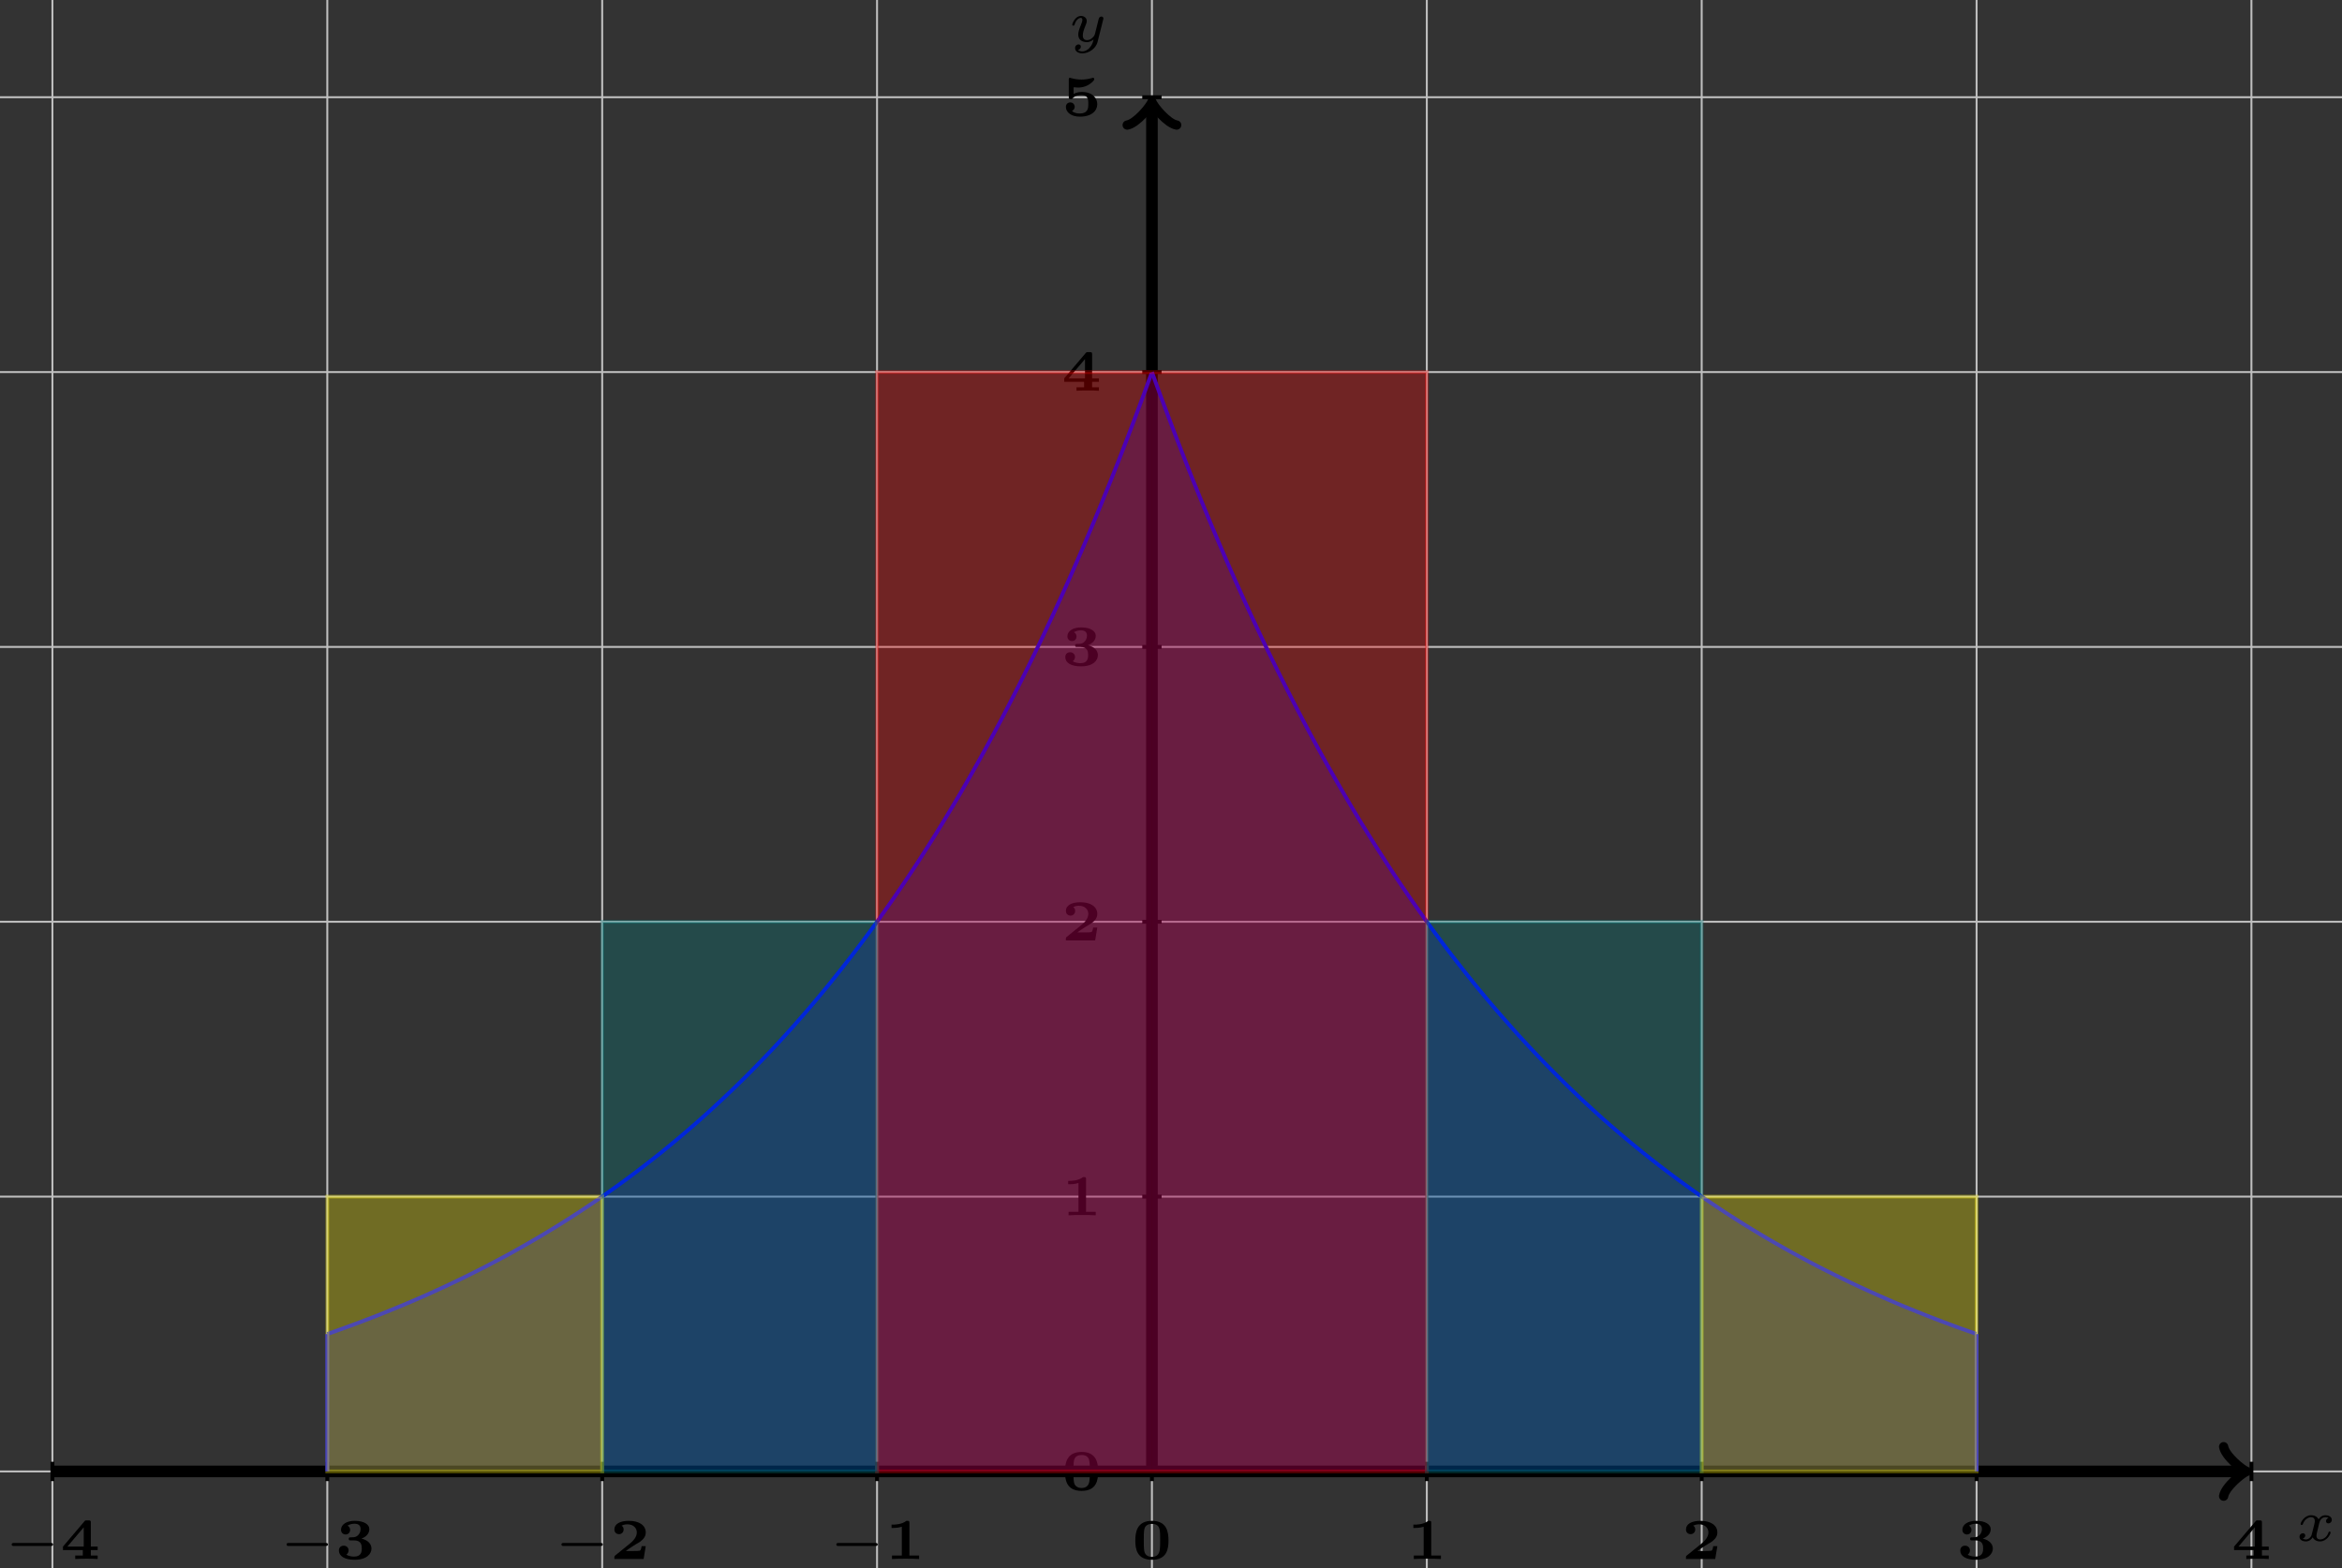 <?xml version="1.0" encoding="UTF-8"?>
<svg xmlns="http://www.w3.org/2000/svg" xmlns:xlink="http://www.w3.org/1999/xlink" width="241.52pt" height="161.743pt" viewBox="0 0 241.52 161.743" version="1.1">
<rect x="0" y="0" width="241.52" height="161.743" fill="#333333" stroke="none"/>
<defs>
<g>
<symbol overflow="visible" id="glyph0-0">
<path style="stroke:none;" d=""/>
</symbol>
<symbol overflow="visible" id="glyph0-1">
<path style="stroke:none;" d="M 3.375 -2.359 C 3.156 -2.297 3.109 -2.125 3.109 -2.031 C 3.109 -1.844 3.266 -1.797 3.344 -1.797 C 3.531 -1.797 3.703 -1.938 3.703 -2.172 C 3.703 -2.5 3.344 -2.641 3.047 -2.641 C 2.641 -2.641 2.406 -2.328 2.344 -2.219 C 2.266 -2.375 2.031 -2.641 1.578 -2.641 C 0.891 -2.641 0.484 -1.922 0.484 -1.719 C 0.484 -1.688 0.516 -1.641 0.594 -1.641 C 0.688 -1.641 0.703 -1.672 0.719 -1.719 C 0.875 -2.203 1.281 -2.438 1.562 -2.438 C 1.859 -2.438 1.953 -2.25 1.953 -2.047 C 1.953 -1.984 1.953 -1.922 1.906 -1.734 C 1.766 -1.188 1.641 -0.641 1.609 -0.562 C 1.516 -0.344 1.297 -0.141 1.047 -0.141 C 1.016 -0.141 0.844 -0.141 0.703 -0.234 C 0.938 -0.312 0.969 -0.5 0.969 -0.547 C 0.969 -0.703 0.844 -0.781 0.719 -0.781 C 0.562 -0.781 0.375 -0.656 0.375 -0.406 C 0.375 -0.062 0.75 0.062 1.031 0.062 C 1.375 0.062 1.625 -0.172 1.734 -0.359 C 1.859 -0.109 2.141 0.062 2.484 0.062 C 3.188 0.062 3.578 -0.672 3.578 -0.859 C 3.578 -0.875 3.578 -0.953 3.469 -0.953 C 3.391 -0.953 3.375 -0.906 3.359 -0.844 C 3.188 -0.328 2.766 -0.141 2.5 -0.141 C 2.281 -0.141 2.125 -0.266 2.125 -0.516 C 2.125 -0.641 2.141 -0.766 2.203 -0.969 L 2.391 -1.75 C 2.453 -1.984 2.484 -2.094 2.609 -2.234 C 2.688 -2.328 2.844 -2.438 3.031 -2.438 C 3.062 -2.438 3.234 -2.438 3.375 -2.359 Z M 3.375 -2.359 "/>
</symbol>
<symbol overflow="visible" id="glyph0-2">
<path style="stroke:none;" d="M 3.562 -2.297 C 3.578 -2.344 3.578 -2.359 3.578 -2.375 C 3.578 -2.453 3.531 -2.578 3.375 -2.578 C 3.266 -2.578 3.172 -2.516 3.125 -2.422 C 3.094 -2.391 3.062 -2.203 3.031 -2.094 L 2.719 -0.844 C 2.672 -0.672 2.656 -0.578 2.406 -0.359 C 2.344 -0.297 2.156 -0.141 1.891 -0.141 C 1.453 -0.141 1.453 -0.531 1.453 -0.641 C 1.453 -0.891 1.531 -1.172 1.797 -1.828 C 1.844 -1.969 1.859 -2.016 1.859 -2.125 C 1.859 -2.453 1.562 -2.641 1.266 -2.641 C 0.656 -2.641 0.359 -1.844 0.359 -1.719 C 0.359 -1.688 0.391 -1.641 0.469 -1.641 C 0.562 -1.641 0.578 -1.672 0.594 -1.719 C 0.766 -2.297 1.078 -2.438 1.25 -2.438 C 1.359 -2.438 1.406 -2.359 1.406 -2.219 C 1.406 -2.094 1.328 -1.891 1.266 -1.734 C 1.047 -1.203 0.984 -0.938 0.984 -0.719 C 0.984 -0.156 1.406 0.062 1.875 0.062 C 1.953 0.062 2.234 0.062 2.562 -0.219 C 2.484 0.109 2.422 0.344 2.141 0.656 C 2.031 0.781 1.766 1.016 1.406 1.016 C 1.344 1.016 1.094 1.016 0.953 0.859 C 1.219 0.812 1.25 0.578 1.25 0.531 C 1.25 0.359 1.125 0.297 1 0.297 C 0.859 0.297 0.656 0.422 0.656 0.688 C 0.656 0.984 0.938 1.219 1.406 1.219 C 2.047 1.219 2.812 0.75 2.984 0 Z M 3.562 -2.297 "/>
</symbol>
<symbol overflow="visible" id="glyph1-0">
<path style="stroke:none;" d=""/>
</symbol>
<symbol overflow="visible" id="glyph1-1">
<path style="stroke:none;" d="M 4.766 -1.344 C 4.859 -1.344 5.016 -1.344 5.016 -1.5 C 5.016 -1.656 4.859 -1.656 4.766 -1.656 L 1 -1.656 C 0.891 -1.656 0.75 -1.656 0.75 -1.5 C 0.75 -1.344 0.891 -1.344 1 -1.344 Z M 4.766 -1.344 "/>
</symbol>
<symbol overflow="visible" id="glyph2-0">
<path style="stroke:none;" d=""/>
</symbol>
<symbol overflow="visible" id="glyph2-1">
<path style="stroke:none;" d="M 3.859 -0.922 L 3.859 -1.281 L 3.156 -1.281 L 3.156 -3.766 C 3.156 -3.938 3.125 -3.984 2.938 -3.984 L 2.719 -3.984 C 2.562 -3.984 2.562 -3.969 2.484 -3.875 L 0.281 -1.281 L 0.281 -0.922 L 2.328 -0.922 L 2.328 -0.359 L 1.547 -0.359 L 1.547 0 C 1.844 -0.031 2.422 -0.031 2.734 -0.031 C 3.078 -0.031 3.531 -0.031 3.859 0 L 3.859 -0.359 L 3.156 -0.359 L 3.156 -0.922 Z M 2.422 -3.266 L 2.422 -1.281 L 0.734 -1.281 Z M 2.422 -3.266 "/>
</symbol>
<symbol overflow="visible" id="glyph2-2">
<path style="stroke:none;" d="M 1.578 -2.234 C 1.453 -2.234 1.406 -2.203 1.406 -2.078 C 1.406 -1.922 1.484 -1.922 1.609 -1.922 L 1.953 -1.922 C 2.734 -1.922 2.75 -1.375 2.75 -1.078 C 2.75 -0.828 2.734 -0.25 1.969 -0.25 C 1.875 -0.25 1.469 -0.25 1.156 -0.453 C 1.266 -0.516 1.391 -0.672 1.391 -0.891 C 1.391 -1.172 1.172 -1.375 0.891 -1.375 C 0.609 -1.375 0.391 -1.203 0.391 -0.875 C 0.391 -0.297 0.984 0.078 2 0.078 C 3.297 0.078 3.75 -0.562 3.75 -1.078 C 3.75 -1.469 3.484 -1.922 2.719 -2.109 C 3.125 -2.25 3.531 -2.578 3.531 -3.078 C 3.531 -3.547 3.016 -3.938 2.016 -3.938 C 1.156 -3.938 0.609 -3.547 0.609 -3.016 C 0.609 -2.688 0.859 -2.531 1.078 -2.531 C 1.328 -2.531 1.547 -2.703 1.547 -3 C 1.547 -3.297 1.328 -3.422 1.281 -3.438 C 1.375 -3.5 1.625 -3.641 1.984 -3.641 C 2.516 -3.641 2.625 -3.359 2.625 -3.094 C 2.625 -2.609 2.281 -2.281 1.938 -2.25 Z M 1.578 -2.234 "/>
</symbol>
<symbol overflow="visible" id="glyph2-3">
<path style="stroke:none;" d="M 3.688 -1.328 L 3.266 -1.328 C 3.25 -1.25 3.203 -0.875 3.062 -0.859 C 2.938 -0.828 2.656 -0.828 2.453 -0.828 L 1.641 -0.828 C 1.688 -0.875 1.844 -0.969 1.891 -1.016 C 2.891 -1.688 2.781 -1.562 3.125 -1.797 C 3.453 -2.047 3.688 -2.328 3.688 -2.734 C 3.688 -3.484 3 -3.938 1.953 -3.938 C 1.016 -3.938 0.453 -3.609 0.453 -3.047 C 0.453 -2.688 0.734 -2.562 0.922 -2.562 C 1.156 -2.562 1.406 -2.719 1.406 -3.047 C 1.406 -3.188 1.359 -3.344 1.203 -3.438 C 1.453 -3.578 1.734 -3.578 1.797 -3.578 C 2.391 -3.578 2.766 -3.219 2.766 -2.734 C 2.766 -2.266 2.391 -1.859 2.016 -1.562 L 0.531 -0.359 C 0.453 -0.297 0.453 -0.266 0.453 -0.156 L 0.453 0 L 3.469 0 Z M 3.688 -1.328 "/>
</symbol>
<symbol overflow="visible" id="glyph2-4">
<path style="stroke:none;" d="M 2.531 -3.719 C 2.531 -3.906 2.5 -3.938 2.328 -3.938 L 2.219 -3.938 C 1.734 -3.547 0.969 -3.547 0.844 -3.547 L 0.688 -3.547 L 0.688 -3.203 L 0.844 -3.203 C 0.969 -3.203 1.344 -3.203 1.75 -3.328 L 1.75 -0.359 L 0.734 -0.359 L 0.734 0 C 1.047 -0.031 1.797 -0.031 2.141 -0.031 C 2.469 -0.031 3.234 -0.031 3.531 0 L 3.531 -0.359 L 2.531 -0.359 Z M 2.531 -3.719 "/>
</symbol>
<symbol overflow="visible" id="glyph2-5">
<path style="stroke:none;" d="M 3.781 -1.906 C 3.781 -2.766 3.625 -3.938 2.078 -3.938 C 0.516 -3.938 0.359 -2.75 0.359 -1.906 C 0.359 -1.047 0.516 0.078 2.078 0.078 C 3.625 0.078 3.781 -1.047 3.781 -1.906 Z M 2.078 -0.219 C 1.859 -0.219 1.375 -0.281 1.281 -0.828 C 1.234 -1.156 1.234 -1.578 1.234 -1.984 C 1.234 -2.359 1.234 -2.828 1.297 -3.109 C 1.406 -3.547 1.828 -3.625 2.078 -3.625 C 2.281 -3.625 2.766 -3.578 2.859 -3.062 C 2.922 -2.766 2.922 -2.375 2.922 -1.984 C 2.922 -1.609 2.922 -1.156 2.859 -0.828 C 2.75 -0.281 2.297 -0.219 2.078 -0.219 Z M 2.078 -0.219 "/>
</symbol>
<symbol overflow="visible" id="glyph2-6">
<path style="stroke:none;" d="M 1.25 -2.953 C 1.375 -2.938 1.656 -2.922 1.719 -2.922 C 2.016 -2.922 2.406 -2.984 2.781 -3.203 C 2.891 -3.266 3.375 -3.594 3.375 -3.781 C 3.375 -3.891 3.312 -3.938 3.25 -3.938 C 3.234 -3.938 3.219 -3.938 3.141 -3.906 C 2.766 -3.797 2.406 -3.75 2.062 -3.75 C 1.656 -3.75 1.297 -3.812 0.969 -3.906 C 0.891 -3.938 0.891 -3.938 0.875 -3.938 C 0.75 -3.938 0.75 -3.812 0.75 -3.734 L 0.75 -1.953 C 0.75 -1.797 0.766 -1.734 0.953 -1.734 C 1.078 -1.734 1.078 -1.734 1.141 -1.812 C 1.375 -2.078 1.719 -2.156 2.078 -2.156 C 2.766 -2.156 2.766 -1.609 2.766 -1.234 C 2.766 -0.859 2.766 -0.25 1.859 -0.25 C 1.609 -0.25 1.281 -0.312 1.078 -0.516 C 1.312 -0.609 1.359 -0.828 1.359 -0.938 C 1.359 -1.172 1.188 -1.391 0.906 -1.391 C 0.656 -1.391 0.453 -1.219 0.453 -0.922 C 0.453 -0.359 1.031 0.078 1.891 0.078 C 3.109 0.078 3.688 -0.531 3.688 -1.203 C 3.688 -1.812 3.219 -2.469 2.109 -2.469 C 1.891 -2.469 1.547 -2.438 1.25 -2.266 Z M 1.25 -2.953 "/>
</symbol>
</g>
<clipPath id="clip1">
  <path d="M 0 0 L 241.52 0 L 241.52 161.742 L 0 161.742 Z M 0 0 "/>
</clipPath>
</defs>
<g id="surface1">
<g clip-path="url(#clip1)" clip-rule="nonzero">
<path style="fill:none;stroke-width:0.199;stroke-linecap:butt;stroke-linejoin:miter;stroke:rgb(75%,75%,75%);stroke-opacity:1;stroke-miterlimit:10;" d="M -127.56 0.001 L 127.561 0.001 M -127.56 28.345 L 127.561 28.345 M -127.56 56.693 L 127.561 56.693 M -127.56 85.04 L 127.561 85.04 M -127.56 113.388 L 127.561 113.388 M -127.56 141.736 L 127.561 141.736 M -113.388 -14.174 L -113.388 155.908 M -85.04 -14.174 L -85.04 155.908 M -56.692 -14.174 L -56.692 155.908 M -28.349 -14.174 L -28.349 155.908 M -0.001 -14.174 L -0.001 155.908 M 28.347 -14.174 L 28.347 155.908 M 56.694 -14.174 L 56.694 155.908 M 85.042 -14.174 L 85.042 155.908 M 113.386 -14.174 L 113.386 155.908 " transform="matrix(1,0,0,-1,118.794,151.763)"/>
</g>
<path style="fill:none;stroke-width:1.196;stroke-linecap:butt;stroke-linejoin:miter;stroke:rgb(0%,0%,0%);stroke-opacity:1;stroke-miterlimit:10;" d="M -113.388 0.001 L 112.433 0.001 " transform="matrix(1,0,0,-1,118.794,151.763)"/>
<path style="fill:none;stroke-width:0.956;stroke-linecap:round;stroke-linejoin:round;stroke:rgb(0%,0%,0%);stroke-opacity:1;stroke-miterlimit:10;" d="M -1.912 2.552 C -1.752 1.595 0.002 0.158 0.478 0.001 C 0.002 -0.159 -1.752 -1.592 -1.912 -2.549 " transform="matrix(1,0,0,-1,231.225,151.763)"/>
<g style="fill:rgb(0%,0%,0%);fill-opacity:1;">
  <use xlink:href="#glyph0-1" x="236.764" y="158.919"/>
</g>
<path style="fill:none;stroke-width:1.196;stroke-linecap:butt;stroke-linejoin:miter;stroke:rgb(0%,0%,0%);stroke-opacity:1;stroke-miterlimit:10;" d="M -0.001 0.001 L -0.001 140.779 " transform="matrix(1,0,0,-1,118.794,151.763)"/>
<path style="fill:none;stroke-width:0.956;stroke-linecap:round;stroke-linejoin:round;stroke:rgb(0%,0%,0%);stroke-opacity:1;stroke-miterlimit:10;" d="M -1.913 2.552 C -1.753 1.595 0.001 0.161 0.478 0.001 C 0.001 -0.159 -1.753 -1.593 -1.913 -2.55 " transform="matrix(0,-1,-1,0,118.794,10.985)"/>
<g style="fill:rgb(0%,0%,0%);fill-opacity:1;">
  <use xlink:href="#glyph0-2" x="110.213" y="4.284"/>
</g>
<path style="fill:none;stroke-width:0.399;stroke-linecap:butt;stroke-linejoin:miter;stroke:rgb(0%,0%,0%);stroke-opacity:1;stroke-miterlimit:10;" d="M -113.388 0.997 L -113.388 -0.995 " transform="matrix(1,0,0,-1,118.794,151.763)"/>
<g style="fill:rgb(0%,0%,0%);fill-opacity:1;">
  <use xlink:href="#glyph1-1" x="0.456" y="160.795"/>
</g>
<g style="fill:rgb(0%,0%,0%);fill-opacity:1;">
  <use xlink:href="#glyph2-1" x="6.212" y="160.795"/>
</g>
<path style="fill:none;stroke-width:0.399;stroke-linecap:butt;stroke-linejoin:miter;stroke:rgb(0%,0%,0%);stroke-opacity:1;stroke-miterlimit:10;" d="M -85.04 0.997 L -85.04 -0.995 " transform="matrix(1,0,0,-1,118.794,151.763)"/>
<g style="fill:rgb(0%,0%,0%);fill-opacity:1;">
  <use xlink:href="#glyph1-1" x="28.803" y="160.795"/>
</g>
<g style="fill:rgb(0%,0%,0%);fill-opacity:1;">
  <use xlink:href="#glyph2-2" x="34.559" y="160.795"/>
</g>
<path style="fill:none;stroke-width:0.399;stroke-linecap:butt;stroke-linejoin:miter;stroke:rgb(0%,0%,0%);stroke-opacity:1;stroke-miterlimit:10;" d="M -56.692 0.997 L -56.692 -0.995 " transform="matrix(1,0,0,-1,118.794,151.763)"/>
<g style="fill:rgb(0%,0%,0%);fill-opacity:1;">
  <use xlink:href="#glyph1-1" x="57.149" y="160.795"/>
</g>
<g style="fill:rgb(0%,0%,0%);fill-opacity:1;">
  <use xlink:href="#glyph2-3" x="62.905" y="160.795"/>
</g>
<path style="fill:none;stroke-width:0.399;stroke-linecap:butt;stroke-linejoin:miter;stroke:rgb(0%,0%,0%);stroke-opacity:1;stroke-miterlimit:10;" d="M -28.349 0.997 L -28.349 -0.995 " transform="matrix(1,0,0,-1,118.794,151.763)"/>
<g style="fill:rgb(0%,0%,0%);fill-opacity:1;">
  <use xlink:href="#glyph1-1" x="85.496" y="160.795"/>
</g>
<g style="fill:rgb(0%,0%,0%);fill-opacity:1;">
  <use xlink:href="#glyph2-4" x="91.252" y="160.795"/>
</g>
<path style="fill:none;stroke-width:0.399;stroke-linecap:butt;stroke-linejoin:miter;stroke:rgb(0%,0%,0%);stroke-opacity:1;stroke-miterlimit:10;" d="M -0.001 0.997 L -0.001 -0.995 " transform="matrix(1,0,0,-1,118.794,151.763)"/>
<g style="fill:rgb(0%,0%,0%);fill-opacity:1;">
  <use xlink:href="#glyph2-5" x="116.721" y="160.795"/>
</g>
<path style="fill:none;stroke-width:0.399;stroke-linecap:butt;stroke-linejoin:miter;stroke:rgb(0%,0%,0%);stroke-opacity:1;stroke-miterlimit:10;" d="M 28.347 0.997 L 28.347 -0.995 " transform="matrix(1,0,0,-1,118.794,151.763)"/>
<g style="fill:rgb(0%,0%,0%);fill-opacity:1;">
  <use xlink:href="#glyph2-4" x="145.068" y="160.795"/>
</g>
<path style="fill:none;stroke-width:0.399;stroke-linecap:butt;stroke-linejoin:miter;stroke:rgb(0%,0%,0%);stroke-opacity:1;stroke-miterlimit:10;" d="M 56.694 0.997 L 56.694 -0.995 " transform="matrix(1,0,0,-1,118.794,151.763)"/>
<g style="fill:rgb(0%,0%,0%);fill-opacity:1;">
  <use xlink:href="#glyph2-3" x="173.415" y="160.795"/>
</g>
<path style="fill:none;stroke-width:0.399;stroke-linecap:butt;stroke-linejoin:miter;stroke:rgb(0%,0%,0%);stroke-opacity:1;stroke-miterlimit:10;" d="M 85.042 0.997 L 85.042 -0.995 " transform="matrix(1,0,0,-1,118.794,151.763)"/>
<g style="fill:rgb(0%,0%,0%);fill-opacity:1;">
  <use xlink:href="#glyph2-2" x="201.762" y="160.795"/>
</g>
<path style="fill:none;stroke-width:0.399;stroke-linecap:butt;stroke-linejoin:miter;stroke:rgb(0%,0%,0%);stroke-opacity:1;stroke-miterlimit:10;" d="M 113.386 0.997 L 113.386 -0.995 " transform="matrix(1,0,0,-1,118.794,151.763)"/>
<g style="fill:rgb(0%,0%,0%);fill-opacity:1;">
  <use xlink:href="#glyph2-1" x="230.108" y="160.795"/>
</g>
<path style="fill:none;stroke-width:0.399;stroke-linecap:butt;stroke-linejoin:miter;stroke:rgb(0%,0%,0%);stroke-opacity:1;stroke-miterlimit:10;" d="M 0.995 0.001 L -0.997 0.001 " transform="matrix(1,0,0,-1,118.794,151.763)"/>
<g style="fill:rgb(0%,0%,0%);fill-opacity:1;">
  <use xlink:href="#glyph2-5" x="109.468" y="153.689"/>
</g>
<path style="fill:none;stroke-width:0.399;stroke-linecap:butt;stroke-linejoin:miter;stroke:rgb(0%,0%,0%);stroke-opacity:1;stroke-miterlimit:10;" d="M 0.995 28.345 L -0.997 28.345 " transform="matrix(1,0,0,-1,118.794,151.763)"/>
<g style="fill:rgb(0%,0%,0%);fill-opacity:1;">
  <use xlink:href="#glyph2-4" x="109.468" y="125.342"/>
</g>
<path style="fill:none;stroke-width:0.399;stroke-linecap:butt;stroke-linejoin:miter;stroke:rgb(0%,0%,0%);stroke-opacity:1;stroke-miterlimit:10;" d="M 0.995 56.693 L -0.997 56.693 " transform="matrix(1,0,0,-1,118.794,151.763)"/>
<g style="fill:rgb(0%,0%,0%);fill-opacity:1;">
  <use xlink:href="#glyph2-3" x="109.468" y="96.996"/>
</g>
<path style="fill:none;stroke-width:0.399;stroke-linecap:butt;stroke-linejoin:miter;stroke:rgb(0%,0%,0%);stroke-opacity:1;stroke-miterlimit:10;" d="M 0.995 85.04 L -0.997 85.04 " transform="matrix(1,0,0,-1,118.794,151.763)"/>
<g style="fill:rgb(0%,0%,0%);fill-opacity:1;">
  <use xlink:href="#glyph2-2" x="109.468" y="68.649"/>
</g>
<path style="fill:none;stroke-width:0.399;stroke-linecap:butt;stroke-linejoin:miter;stroke:rgb(0%,0%,0%);stroke-opacity:1;stroke-miterlimit:10;" d="M 0.995 113.388 L -0.997 113.388 " transform="matrix(1,0,0,-1,118.794,151.763)"/>
<g style="fill:rgb(0%,0%,0%);fill-opacity:1;">
  <use xlink:href="#glyph2-1" x="109.468" y="40.302"/>
</g>
<path style="fill:none;stroke-width:0.399;stroke-linecap:butt;stroke-linejoin:miter;stroke:rgb(0%,0%,0%);stroke-opacity:1;stroke-miterlimit:10;" d="M 0.995 141.736 L -0.997 141.736 " transform="matrix(1,0,0,-1,118.794,151.763)"/>
<g style="fill:rgb(0%,0%,0%);fill-opacity:1;">
  <use xlink:href="#glyph2-6" x="109.468" y="11.955"/>
</g>
<path style="fill:none;stroke-width:0.399;stroke-linecap:butt;stroke-linejoin:miter;stroke:rgb(0%,0%,100%);stroke-opacity:1;stroke-miterlimit:10;" d="M -0.001 113.388 L 0.858 111.029 L 1.718 108.728 L 2.577 106.466 L 3.433 104.259 L 4.292 102.091 L 5.151 99.974 L 6.011 97.892 L 6.87 95.861 L 7.726 93.869 L 8.585 91.919 L 9.444 90.009 L 10.304 88.142 L 11.163 86.306 L 12.018 84.517 L 12.878 82.759 L 13.737 81.04 L 14.597 79.357 L 15.456 77.708 L 16.311 76.095 L 17.171 74.513 L 18.03 72.966 L 18.89 71.451 L 19.749 69.97 L 20.604 68.513 L 21.464 67.087 L 22.323 65.697 L 23.183 64.333 L 24.042 62.994 L 24.897 61.685 L 25.757 60.408 L 26.616 59.15 L 27.476 57.919 L 28.335 56.72 L 29.19 55.54 L 30.05 54.384 L 30.909 53.255 L 31.768 52.154 L 32.628 51.068 L 33.483 50.005 L 34.343 48.966 L 35.202 47.951 L 36.061 46.958 L 36.921 45.982 L 37.776 45.025 L 38.636 44.091 L 39.495 43.173 L 40.354 42.275 L 41.214 41.4 L 42.069 40.54 L 42.929 39.697 L 43.788 38.872 L 44.647 38.064 L 45.507 37.275 L 46.362 36.497 L 47.222 35.74 L 48.081 35.001 L 48.94 34.271 L 49.8 33.56 L 50.655 32.865 L 51.515 32.181 L 52.374 31.513 L 53.233 30.857 L 54.093 30.216 L 54.948 29.591 L 55.808 28.974 L 56.667 28.372 L 57.526 27.783 L 58.386 27.204 L 59.241 26.638 L 60.101 26.087 L 60.96 25.544 L 61.819 25.013 L 62.679 24.494 L 63.534 23.986 L 64.394 23.49 L 65.253 23.001 L 66.112 22.521 L 66.972 22.056 L 67.827 21.595 L 68.686 21.146 L 69.546 20.708 L 70.405 20.279 L 71.265 19.857 L 72.12 19.443 L 72.979 19.04 L 73.839 18.646 L 74.698 18.259 L 75.558 17.88 L 76.413 17.505 L 77.272 17.142 L 78.132 16.787 L 78.991 16.439 L 79.851 16.095 L 80.706 15.763 L 81.565 15.435 L 82.425 15.115 L 83.284 14.798 L 84.144 14.494 L 84.999 14.193 " transform="matrix(1,0,0,-1,118.794,151.763)"/>
<path style="fill:none;stroke-width:0.399;stroke-linecap:butt;stroke-linejoin:miter;stroke:rgb(0%,0%,100%);stroke-opacity:1;stroke-miterlimit:10;" d="M 85.042 0.001 L 85.042 14.173 " transform="matrix(1,0,0,-1,118.794,151.763)"/>
<path style="fill:none;stroke-width:0.399;stroke-linecap:butt;stroke-linejoin:miter;stroke:rgb(0%,0%,100%);stroke-opacity:1;stroke-miterlimit:10;" d="M -85.04 14.173 L -84.181 14.478 L -83.321 14.787 L -82.466 15.099 L -81.606 15.419 L -80.747 15.747 L -79.888 16.079 L -79.028 16.423 L -78.173 16.771 L -77.314 17.126 L -76.454 17.49 L -75.595 17.861 L -74.735 18.24 L -73.88 18.626 L -73.021 19.021 L -72.161 19.427 L -71.302 19.837 L -70.446 20.259 L -69.587 20.689 L -68.728 21.126 L -67.868 21.576 L -67.009 22.033 L -66.153 22.497 L -65.294 22.978 L -64.435 23.466 L -63.575 23.962 L -62.716 24.47 L -61.86 24.99 L -61.001 25.521 L -60.142 26.06 L -59.282 26.615 L -58.423 27.181 L -57.567 27.755 L -56.708 28.345 L -55.849 28.947 L -54.989 29.56 L -54.13 30.185 L -53.274 30.826 L -52.415 31.482 L -51.556 32.15 L -50.696 32.829 L -49.837 33.529 L -48.981 34.236 L -48.122 34.966 L -47.263 35.704 L -46.403 36.462 L -45.544 37.236 L -44.689 38.029 L -43.829 38.833 L -42.97 39.658 L -42.11 40.497 L -41.251 41.357 L -40.396 42.236 L -39.536 43.13 L -38.677 44.044 L -37.817 44.982 L -36.958 45.935 L -36.103 46.908 L -35.243 47.904 L -34.384 48.919 L -33.524 49.958 L -32.665 51.017 L -31.81 52.103 L -30.95 53.204 L -30.091 54.333 L -29.232 55.486 L -28.372 56.665 L -27.517 57.865 L -26.657 59.091 L -25.798 60.349 L -24.939 61.626 L -24.079 62.931 L -23.224 64.267 L -22.364 65.63 L -21.505 67.025 L -20.646 68.447 L -19.786 69.896 L -18.931 71.38 L -18.071 72.896 L -17.212 74.443 L -16.353 76.021 L -15.493 77.63 L -14.638 79.279 L -13.778 80.962 L -12.919 82.681 L -12.06 84.435 L -11.2 86.224 L -10.345 88.052 L -9.485 89.923 L -8.626 91.829 L -7.767 93.779 L -6.907 95.763 L -6.052 97.798 L -5.192 99.872 L -4.333 101.99 L -3.474 104.154 L -2.614 106.365 L -1.759 108.622 L -0.899 110.923 L -0.04 113.275 " transform="matrix(1,0,0,-1,118.794,151.763)"/>
<path style="fill:none;stroke-width:0.399;stroke-linecap:butt;stroke-linejoin:miter;stroke:rgb(0%,0%,100%);stroke-opacity:1;stroke-miterlimit:10;" d="M -85.04 0.001 L -85.04 14.173 " transform="matrix(1,0,0,-1,118.794,151.763)"/>
<path style=" stroke:none;fill-rule:nonzero;fill:rgb(0%,0%,100%);fill-opacity:0.2;" d="M 118.793 151.762 L 118.793 38.375 L 122.336 47.785 L 125.879 56.414 L 129.426 64.328 L 132.969 71.582 L 136.512 78.234 L 140.055 84.336 L 143.598 89.934 L 147.141 95.07 L 150.684 99.766 L 154.227 104.082 L 157.77 108.039 L 161.312 111.668 L 164.859 114.996 L 168.402 118.047 L 171.945 120.844 L 175.488 123.418 L 179.031 125.762 L 182.574 127.922 L 186.117 129.898 L 189.66 131.715 L 193.203 133.375 L 196.746 134.902 L 200.293 136.301 L 203.836 137.59 L 203.836 151.762 Z M 118.793 151.762 "/>
<path style=" stroke:none;fill-rule:nonzero;fill:rgb(0%,0%,100%);fill-opacity:0.2;" d="M 33.754 151.762 L 33.754 137.59 L 37.297 136.301 L 40.84 134.902 L 44.383 133.375 L 47.926 131.715 L 51.469 129.898 L 55.016 127.922 L 58.559 125.762 L 62.102 123.418 L 65.645 120.844 L 69.188 118.047 L 72.73 114.996 L 76.273 111.668 L 79.816 108.039 L 83.359 104.082 L 86.902 99.766 L 90.445 95.07 L 93.992 89.934 L 97.535 84.336 L 101.078 78.234 L 104.621 71.582 L 108.164 64.328 L 111.707 56.414 L 115.25 47.785 L 118.793 38.375 L 118.793 151.762 Z M 33.754 151.762 "/>
<path style="fill-rule:nonzero;fill:rgb(100%,0%,0%);fill-opacity:0.3;stroke-width:0.399;stroke-linecap:butt;stroke-linejoin:miter;stroke:rgb(100%,0%,0%);stroke-opacity:0.3;stroke-miterlimit:10;" d="M -28.349 0.001 L -28.349 113.388 L 28.347 113.388 L 28.347 0.001 Z M -28.349 0.001 " transform="matrix(1,0,0,-1,118.794,151.763)"/>
<path style="fill-rule:nonzero;fill:rgb(0%,50%,50%);fill-opacity:0.3;stroke-width:0.399;stroke-linecap:butt;stroke-linejoin:miter;stroke:rgb(0%,50%,50%);stroke-opacity:0.3;stroke-miterlimit:10;" d="M -56.692 0.001 L -56.692 56.693 L -28.349 56.693 L -28.349 0.001 Z M -56.692 0.001 " transform="matrix(1,0,0,-1,118.794,151.763)"/>
<path style="fill-rule:nonzero;fill:rgb(0%,50%,50%);fill-opacity:0.3;stroke-width:0.399;stroke-linecap:butt;stroke-linejoin:miter;stroke:rgb(0%,50%,50%);stroke-opacity:0.3;stroke-miterlimit:10;" d="M 56.694 0.001 L 56.694 56.693 L 28.347 56.693 L 28.347 0.001 Z M 56.694 0.001 " transform="matrix(1,0,0,-1,118.794,151.763)"/>
<path style="fill-rule:nonzero;fill:rgb(100%,94.899%,0%);fill-opacity:0.3;stroke-width:0.399;stroke-linecap:butt;stroke-linejoin:miter;stroke:rgb(100%,94.899%,0%);stroke-opacity:0.3;stroke-miterlimit:10;" d="M -85.04 0.001 L -85.04 28.345 L -56.692 28.345 L -56.692 0.001 Z M -85.04 0.001 " transform="matrix(1,0,0,-1,118.794,151.763)"/>
<path style="fill-rule:nonzero;fill:rgb(100%,94.899%,0%);fill-opacity:0.3;stroke-width:0.399;stroke-linecap:butt;stroke-linejoin:miter;stroke:rgb(100%,94.899%,0%);stroke-opacity:0.3;stroke-miterlimit:10;" d="M 85.042 0.001 L 85.042 28.345 L 56.694 28.345 L 56.694 0.001 Z M 85.042 0.001 " transform="matrix(1,0,0,-1,118.794,151.763)"/>
</g>
</svg>
